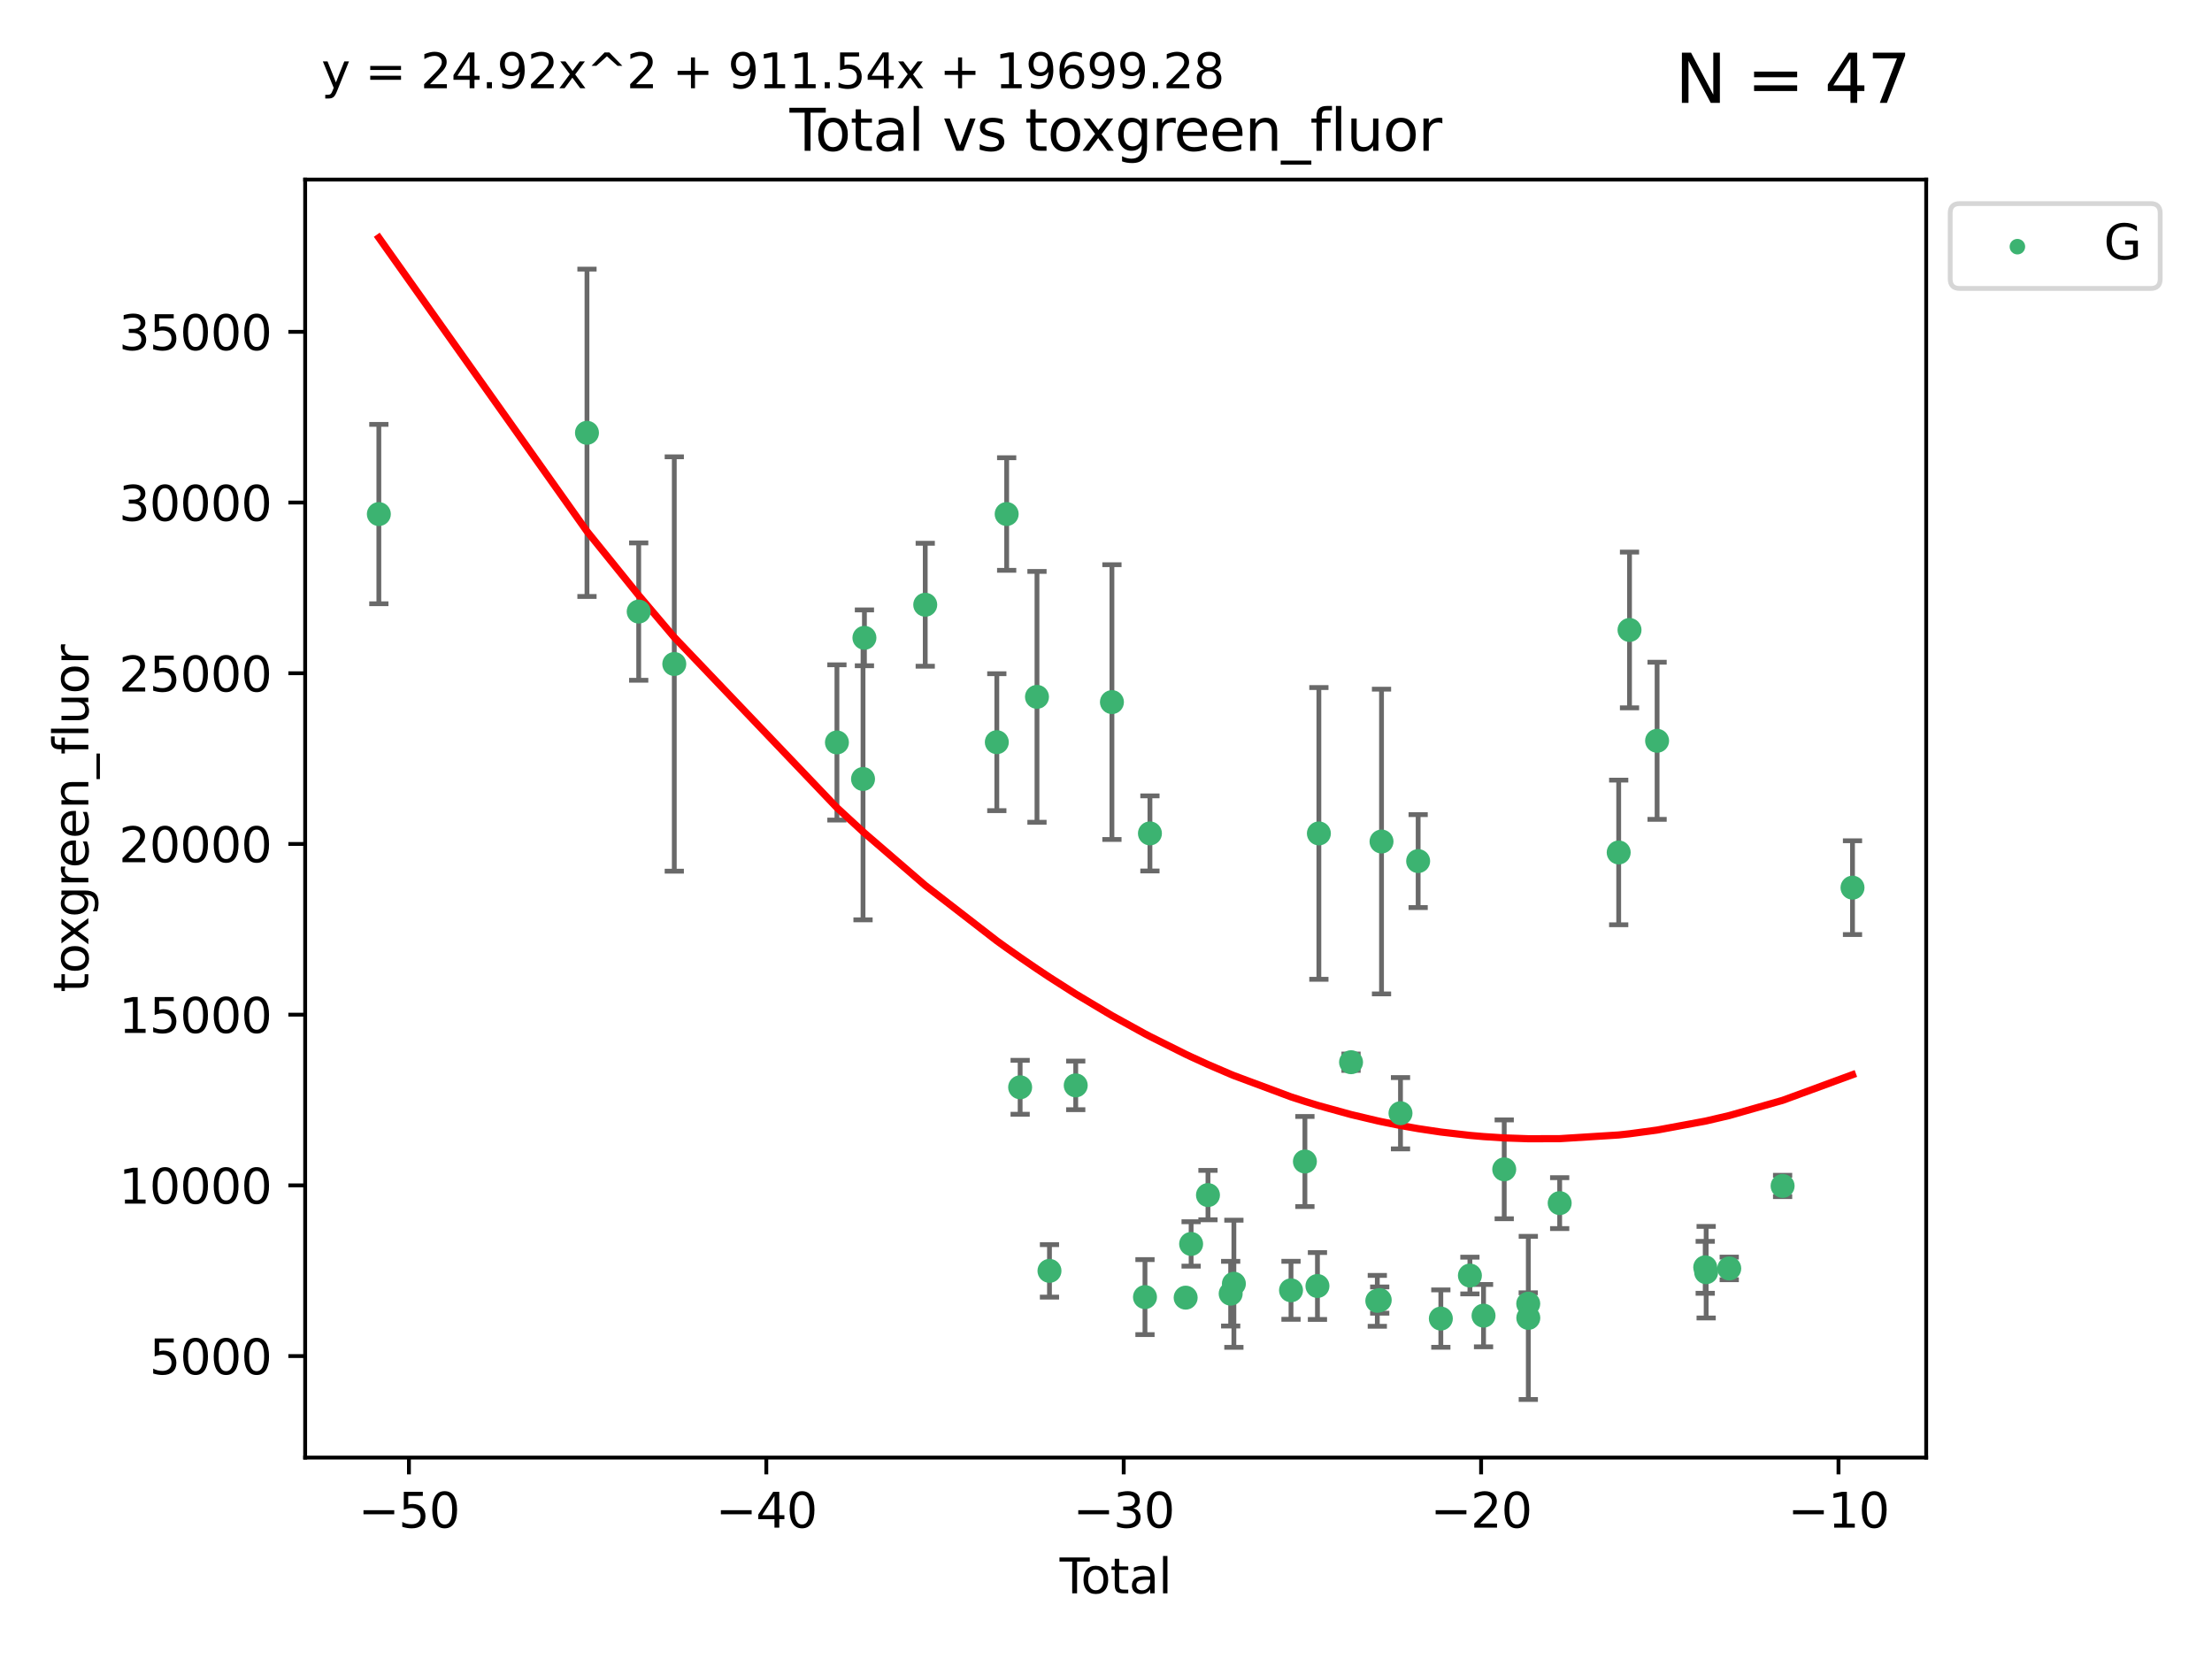 <?xml version="1.0" encoding="utf-8" standalone="no"?>
<!DOCTYPE svg PUBLIC "-//W3C//DTD SVG 1.1//EN"
  "http://www.w3.org/Graphics/SVG/1.1/DTD/svg11.dtd">
<svg xmlns:xlink="http://www.w3.org/1999/xlink" width="460.8pt" height="345.6pt" viewBox="0 0 460.8 345.6" xmlns="http://www.w3.org/2000/svg" version="1.1">
 <defs>
  <style type="text/css">*{stroke-linejoin: round; stroke-linecap: butt}</style>
 </defs>
 <g id="figure_1">
  <g id="patch_1">
   <path d="M 0 345.6 
L 460.8 345.6 
L 460.8 0 
L 0 0 
z
" style="fill: #ffffff"/>
  </g>
  <g id="axes_1">
   <g id="patch_2">
    <path d="M 63.571 303.64 
L 401.26 303.64 
L 401.26 37.411 
L 63.571 37.411 
z
" style="fill: #ffffff"/>
   </g>
   <g id="PathCollection_1">
    <defs>
     <path id="mc8e7c7b8c4" d="M 0 1.118 
C 0.297 1.118 0.581 1 0.791 0.791 
C 1 0.581 1.118 0.297 1.118 0 
C 1.118 -0.297 1 -0.581 0.791 -0.791 
C 0.581 -1 0.297 -1.118 0 -1.118 
C -0.297 -1.118 -0.581 -1 -0.791 -0.791 
C -1 -0.581 -1.118 -0.297 -1.118 0 
C -1.118 0.297 -1 0.581 -0.791 0.791 
C -0.581 1 -0.297 1.118 0 1.118 
z
" style="stroke: #3cb371"/>
    </defs>
    <g clip-path="url(#p539af5f25e)">
     <use xlink:href="#mc8e7c7b8c4" x="78.921" y="107.09" style="fill: #3cb371; stroke: #3cb371"/>
     <use xlink:href="#mc8e7c7b8c4" x="122.278" y="90.16" style="fill: #3cb371; stroke: #3cb371"/>
     <use xlink:href="#mc8e7c7b8c4" x="133.054" y="127.403" style="fill: #3cb371; stroke: #3cb371"/>
     <use xlink:href="#mc8e7c7b8c4" x="140.466" y="138.322" style="fill: #3cb371; stroke: #3cb371"/>
     <use xlink:href="#mc8e7c7b8c4" x="174.347" y="154.661" style="fill: #3cb371; stroke: #3cb371"/>
     <use xlink:href="#mc8e7c7b8c4" x="179.784" y="162.278" style="fill: #3cb371; stroke: #3cb371"/>
     <use xlink:href="#mc8e7c7b8c4" x="180.076" y="132.87" style="fill: #3cb371; stroke: #3cb371"/>
     <use xlink:href="#mc8e7c7b8c4" x="192.744" y="125.979" style="fill: #3cb371; stroke: #3cb371"/>
     <use xlink:href="#mc8e7c7b8c4" x="207.655" y="154.609" style="fill: #3cb371; stroke: #3cb371"/>
     <use xlink:href="#mc8e7c7b8c4" x="209.708" y="107.082" style="fill: #3cb371; stroke: #3cb371"/>
     <use xlink:href="#mc8e7c7b8c4" x="212.514" y="226.503" style="fill: #3cb371; stroke: #3cb371"/>
     <use xlink:href="#mc8e7c7b8c4" x="216.022" y="145.169" style="fill: #3cb371; stroke: #3cb371"/>
     <use xlink:href="#mc8e7c7b8c4" x="218.625" y="264.746" style="fill: #3cb371; stroke: #3cb371"/>
     <use xlink:href="#mc8e7c7b8c4" x="224.094" y="226.106" style="fill: #3cb371; stroke: #3cb371"/>
     <use xlink:href="#mc8e7c7b8c4" x="231.636" y="146.259" style="fill: #3cb371; stroke: #3cb371"/>
     <use xlink:href="#mc8e7c7b8c4" x="238.521" y="270.208" style="fill: #3cb371; stroke: #3cb371"/>
     <use xlink:href="#mc8e7c7b8c4" x="239.552" y="173.614" style="fill: #3cb371; stroke: #3cb371"/>
     <use xlink:href="#mc8e7c7b8c4" x="246.995" y="270.323" style="fill: #3cb371; stroke: #3cb371"/>
     <use xlink:href="#mc8e7c7b8c4" x="248.132" y="259.136" style="fill: #3cb371; stroke: #3cb371"/>
     <use xlink:href="#mc8e7c7b8c4" x="251.643" y="248.956" style="fill: #3cb371; stroke: #3cb371"/>
     <use xlink:href="#mc8e7c7b8c4" x="256.372" y="269.497" style="fill: #3cb371; stroke: #3cb371"/>
     <use xlink:href="#mc8e7c7b8c4" x="257.041" y="267.432" style="fill: #3cb371; stroke: #3cb371"/>
     <use xlink:href="#mc8e7c7b8c4" x="268.941" y="268.794" style="fill: #3cb371; stroke: #3cb371"/>
     <use xlink:href="#mc8e7c7b8c4" x="271.837" y="241.964" style="fill: #3cb371; stroke: #3cb371"/>
     <use xlink:href="#mc8e7c7b8c4" x="274.449" y="267.896" style="fill: #3cb371; stroke: #3cb371"/>
     <use xlink:href="#mc8e7c7b8c4" x="274.747" y="173.618" style="fill: #3cb371; stroke: #3cb371"/>
     <use xlink:href="#mc8e7c7b8c4" x="281.447" y="221.278" style="fill: #3cb371; stroke: #3cb371"/>
     <use xlink:href="#mc8e7c7b8c4" x="286.92" y="270.989" style="fill: #3cb371; stroke: #3cb371"/>
     <use xlink:href="#mc8e7c7b8c4" x="287.421" y="270.827" style="fill: #3cb371; stroke: #3cb371"/>
     <use xlink:href="#mc8e7c7b8c4" x="287.795" y="175.303" style="fill: #3cb371; stroke: #3cb371"/>
     <use xlink:href="#mc8e7c7b8c4" x="291.75" y="231.905" style="fill: #3cb371; stroke: #3cb371"/>
     <use xlink:href="#mc8e7c7b8c4" x="295.426" y="179.381" style="fill: #3cb371; stroke: #3cb371"/>
     <use xlink:href="#mc8e7c7b8c4" x="300.153" y="274.682" style="fill: #3cb371; stroke: #3cb371"/>
     <use xlink:href="#mc8e7c7b8c4" x="306.209" y="265.719" style="fill: #3cb371; stroke: #3cb371"/>
     <use xlink:href="#mc8e7c7b8c4" x="309.049" y="274.073" style="fill: #3cb371; stroke: #3cb371"/>
     <use xlink:href="#mc8e7c7b8c4" x="313.358" y="243.595" style="fill: #3cb371; stroke: #3cb371"/>
     <use xlink:href="#mc8e7c7b8c4" x="318.359" y="271.583" style="fill: #3cb371; stroke: #3cb371"/>
     <use xlink:href="#mc8e7c7b8c4" x="318.374" y="274.544" style="fill: #3cb371; stroke: #3cb371"/>
     <use xlink:href="#mc8e7c7b8c4" x="324.91" y="250.632" style="fill: #3cb371; stroke: #3cb371"/>
     <use xlink:href="#mc8e7c7b8c4" x="337.204" y="177.583" style="fill: #3cb371; stroke: #3cb371"/>
     <use xlink:href="#mc8e7c7b8c4" x="339.458" y="131.234" style="fill: #3cb371; stroke: #3cb371"/>
     <use xlink:href="#mc8e7c7b8c4" x="345.204" y="154.32" style="fill: #3cb371; stroke: #3cb371"/>
     <use xlink:href="#mc8e7c7b8c4" x="355.23" y="264.003" style="fill: #3cb371; stroke: #3cb371"/>
     <use xlink:href="#mc8e7c7b8c4" x="355.424" y="265.024" style="fill: #3cb371; stroke: #3cb371"/>
     <use xlink:href="#mc8e7c7b8c4" x="360.232" y="264.238" style="fill: #3cb371; stroke: #3cb371"/>
     <use xlink:href="#mc8e7c7b8c4" x="371.349" y="247.053" style="fill: #3cb371; stroke: #3cb371"/>
     <use xlink:href="#mc8e7c7b8c4" x="385.911" y="184.914" style="fill: #3cb371; stroke: #3cb371"/>
    </g>
   </g>
   <g id="matplotlib.axis_1">
    <g id="xtick_1">
     <g id="line2d_1">
      <defs>
       <path id="m608e33a090" d="M 0 0 
L 0 3.5 
" style="stroke: #000000; stroke-width: 0.8"/>
      </defs>
      <g>
       <use xlink:href="#m608e33a090" x="85.187" y="303.64" style="stroke: #000000; stroke-width: 0.8"/>
      </g>
     </g>
     <g id="text_1">
      <!-- −50 -->
      <g transform="translate(74.634 318.238)scale(0.1 -0.1)">
       <defs>
        <path id="DejaVuSans-2212" d="M 678 2272 
L 4684 2272 
L 4684 1741 
L 678 1741 
L 678 2272 
z
" transform="scale(0.016)"/>
        <path id="DejaVuSans-35" d="M 691 4666 
L 3169 4666 
L 3169 4134 
L 1269 4134 
L 1269 2991 
Q 1406 3038 1543 3061 
Q 1681 3084 1819 3084 
Q 2600 3084 3056 2656 
Q 3513 2228 3513 1497 
Q 3513 744 3044 326 
Q 2575 -91 1722 -91 
Q 1428 -91 1123 -41 
Q 819 9 494 109 
L 494 744 
Q 775 591 1075 516 
Q 1375 441 1709 441 
Q 2250 441 2565 725 
Q 2881 1009 2881 1497 
Q 2881 1984 2565 2268 
Q 2250 2553 1709 2553 
Q 1456 2553 1204 2497 
Q 953 2441 691 2322 
L 691 4666 
z
" transform="scale(0.016)"/>
        <path id="DejaVuSans-30" d="M 2034 4250 
Q 1547 4250 1301 3770 
Q 1056 3291 1056 2328 
Q 1056 1369 1301 889 
Q 1547 409 2034 409 
Q 2525 409 2770 889 
Q 3016 1369 3016 2328 
Q 3016 3291 2770 3770 
Q 2525 4250 2034 4250 
z
M 2034 4750 
Q 2819 4750 3233 4129 
Q 3647 3509 3647 2328 
Q 3647 1150 3233 529 
Q 2819 -91 2034 -91 
Q 1250 -91 836 529 
Q 422 1150 422 2328 
Q 422 3509 836 4129 
Q 1250 4750 2034 4750 
z
" transform="scale(0.016)"/>
       </defs>
       <use xlink:href="#DejaVuSans-2212"/>
       <use xlink:href="#DejaVuSans-35" x="83.789"/>
       <use xlink:href="#DejaVuSans-30" x="147.412"/>
      </g>
     </g>
    </g>
    <g id="xtick_2">
     <g id="line2d_2">
      <g>
       <use xlink:href="#m608e33a090" x="159.638" y="303.64" style="stroke: #000000; stroke-width: 0.8"/>
      </g>
     </g>
     <g id="text_2">
      <!-- −40 -->
      <g transform="translate(149.086 318.238)scale(0.1 -0.1)">
       <defs>
        <path id="DejaVuSans-34" d="M 2419 4116 
L 825 1625 
L 2419 1625 
L 2419 4116 
z
M 2253 4666 
L 3047 4666 
L 3047 1625 
L 3713 1625 
L 3713 1100 
L 3047 1100 
L 3047 0 
L 2419 0 
L 2419 1100 
L 313 1100 
L 313 1709 
L 2253 4666 
z
" transform="scale(0.016)"/>
       </defs>
       <use xlink:href="#DejaVuSans-2212"/>
       <use xlink:href="#DejaVuSans-34" x="83.789"/>
       <use xlink:href="#DejaVuSans-30" x="147.412"/>
      </g>
     </g>
    </g>
    <g id="xtick_3">
     <g id="line2d_3">
      <g>
       <use xlink:href="#m608e33a090" x="234.089" y="303.64" style="stroke: #000000; stroke-width: 0.8"/>
      </g>
     </g>
     <g id="text_3">
      <!-- −30 -->
      <g transform="translate(223.537 318.238)scale(0.1 -0.1)">
       <defs>
        <path id="DejaVuSans-33" d="M 2597 2516 
Q 3050 2419 3304 2112 
Q 3559 1806 3559 1356 
Q 3559 666 3084 287 
Q 2609 -91 1734 -91 
Q 1441 -91 1130 -33 
Q 819 25 488 141 
L 488 750 
Q 750 597 1062 519 
Q 1375 441 1716 441 
Q 2309 441 2620 675 
Q 2931 909 2931 1356 
Q 2931 1769 2642 2001 
Q 2353 2234 1838 2234 
L 1294 2234 
L 1294 2753 
L 1863 2753 
Q 2328 2753 2575 2939 
Q 2822 3125 2822 3475 
Q 2822 3834 2567 4026 
Q 2313 4219 1838 4219 
Q 1578 4219 1281 4162 
Q 984 4106 628 3988 
L 628 4550 
Q 988 4650 1302 4700 
Q 1616 4750 1894 4750 
Q 2613 4750 3031 4423 
Q 3450 4097 3450 3541 
Q 3450 3153 3228 2886 
Q 3006 2619 2597 2516 
z
" transform="scale(0.016)"/>
       </defs>
       <use xlink:href="#DejaVuSans-2212"/>
       <use xlink:href="#DejaVuSans-33" x="83.789"/>
       <use xlink:href="#DejaVuSans-30" x="147.412"/>
      </g>
     </g>
    </g>
    <g id="xtick_4">
     <g id="line2d_4">
      <g>
       <use xlink:href="#m608e33a090" x="308.541" y="303.64" style="stroke: #000000; stroke-width: 0.8"/>
      </g>
     </g>
     <g id="text_4">
      <!-- −20 -->
      <g transform="translate(297.988 318.238)scale(0.1 -0.1)">
       <defs>
        <path id="DejaVuSans-32" d="M 1228 531 
L 3431 531 
L 3431 0 
L 469 0 
L 469 531 
Q 828 903 1448 1529 
Q 2069 2156 2228 2338 
Q 2531 2678 2651 2914 
Q 2772 3150 2772 3378 
Q 2772 3750 2511 3984 
Q 2250 4219 1831 4219 
Q 1534 4219 1204 4116 
Q 875 4013 500 3803 
L 500 4441 
Q 881 4594 1212 4672 
Q 1544 4750 1819 4750 
Q 2544 4750 2975 4387 
Q 3406 4025 3406 3419 
Q 3406 3131 3298 2873 
Q 3191 2616 2906 2266 
Q 2828 2175 2409 1742 
Q 1991 1309 1228 531 
z
" transform="scale(0.016)"/>
       </defs>
       <use xlink:href="#DejaVuSans-2212"/>
       <use xlink:href="#DejaVuSans-32" x="83.789"/>
       <use xlink:href="#DejaVuSans-30" x="147.412"/>
      </g>
     </g>
    </g>
    <g id="xtick_5">
     <g id="line2d_5">
      <g>
       <use xlink:href="#m608e33a090" x="382.992" y="303.64" style="stroke: #000000; stroke-width: 0.8"/>
      </g>
     </g>
     <g id="text_5">
      <!-- −10 -->
      <g transform="translate(372.44 318.238)scale(0.1 -0.1)">
       <defs>
        <path id="DejaVuSans-31" d="M 794 531 
L 1825 531 
L 1825 4091 
L 703 3866 
L 703 4441 
L 1819 4666 
L 2450 4666 
L 2450 531 
L 3481 531 
L 3481 0 
L 794 0 
L 794 531 
z
" transform="scale(0.016)"/>
       </defs>
       <use xlink:href="#DejaVuSans-2212"/>
       <use xlink:href="#DejaVuSans-31" x="83.789"/>
       <use xlink:href="#DejaVuSans-30" x="147.412"/>
      </g>
     </g>
    </g>
    <g id="text_6">
     <!-- Total -->
     <g transform="translate(220.739 331.917)scale(0.1 -0.1)">
      <defs>
       <path id="DejaVuSans-54" d="M -19 4666 
L 3928 4666 
L 3928 4134 
L 2272 4134 
L 2272 0 
L 1638 0 
L 1638 4134 
L -19 4134 
L -19 4666 
z
" transform="scale(0.016)"/>
       <path id="DejaVuSans-6f" d="M 1959 3097 
Q 1497 3097 1228 2736 
Q 959 2375 959 1747 
Q 959 1119 1226 758 
Q 1494 397 1959 397 
Q 2419 397 2687 759 
Q 2956 1122 2956 1747 
Q 2956 2369 2687 2733 
Q 2419 3097 1959 3097 
z
M 1959 3584 
Q 2709 3584 3137 3096 
Q 3566 2609 3566 1747 
Q 3566 888 3137 398 
Q 2709 -91 1959 -91 
Q 1206 -91 779 398 
Q 353 888 353 1747 
Q 353 2609 779 3096 
Q 1206 3584 1959 3584 
z
" transform="scale(0.016)"/>
       <path id="DejaVuSans-74" d="M 1172 4494 
L 1172 3500 
L 2356 3500 
L 2356 3053 
L 1172 3053 
L 1172 1153 
Q 1172 725 1289 603 
Q 1406 481 1766 481 
L 2356 481 
L 2356 0 
L 1766 0 
Q 1100 0 847 248 
Q 594 497 594 1153 
L 594 3053 
L 172 3053 
L 172 3500 
L 594 3500 
L 594 4494 
L 1172 4494 
z
" transform="scale(0.016)"/>
       <path id="DejaVuSans-61" d="M 2194 1759 
Q 1497 1759 1228 1600 
Q 959 1441 959 1056 
Q 959 750 1161 570 
Q 1363 391 1709 391 
Q 2188 391 2477 730 
Q 2766 1069 2766 1631 
L 2766 1759 
L 2194 1759 
z
M 3341 1997 
L 3341 0 
L 2766 0 
L 2766 531 
Q 2569 213 2275 61 
Q 1981 -91 1556 -91 
Q 1019 -91 701 211 
Q 384 513 384 1019 
Q 384 1609 779 1909 
Q 1175 2209 1959 2209 
L 2766 2209 
L 2766 2266 
Q 2766 2663 2505 2880 
Q 2244 3097 1772 3097 
Q 1472 3097 1187 3025 
Q 903 2953 641 2809 
L 641 3341 
Q 956 3463 1253 3523 
Q 1550 3584 1831 3584 
Q 2591 3584 2966 3190 
Q 3341 2797 3341 1997 
z
" transform="scale(0.016)"/>
       <path id="DejaVuSans-6c" d="M 603 4863 
L 1178 4863 
L 1178 0 
L 603 0 
L 603 4863 
z
" transform="scale(0.016)"/>
      </defs>
      <use xlink:href="#DejaVuSans-54"/>
      <use xlink:href="#DejaVuSans-6f" x="44.084"/>
      <use xlink:href="#DejaVuSans-74" x="105.266"/>
      <use xlink:href="#DejaVuSans-61" x="144.475"/>
      <use xlink:href="#DejaVuSans-6c" x="205.754"/>
     </g>
    </g>
   </g>
   <g id="matplotlib.axis_2">
    <g id="ytick_1">
     <g id="line2d_6">
      <defs>
       <path id="mf34d734e40" d="M 0 0 
L -3.5 0 
" style="stroke: #000000; stroke-width: 0.8"/>
      </defs>
      <g>
       <use xlink:href="#mf34d734e40" x="63.571" y="282.496" style="stroke: #000000; stroke-width: 0.8"/>
      </g>
     </g>
     <g id="text_7">
      <!-- 5000 -->
      <g transform="translate(31.121 286.295)scale(0.1 -0.1)">
       <use xlink:href="#DejaVuSans-35"/>
       <use xlink:href="#DejaVuSans-30" x="63.623"/>
       <use xlink:href="#DejaVuSans-30" x="127.246"/>
       <use xlink:href="#DejaVuSans-30" x="190.869"/>
      </g>
     </g>
    </g>
    <g id="ytick_2">
     <g id="line2d_7">
      <g>
       <use xlink:href="#mf34d734e40" x="63.571" y="246.934" style="stroke: #000000; stroke-width: 0.8"/>
      </g>
     </g>
     <g id="text_8">
      <!-- 10000 -->
      <g transform="translate(24.759 250.734)scale(0.1 -0.1)">
       <use xlink:href="#DejaVuSans-31"/>
       <use xlink:href="#DejaVuSans-30" x="63.623"/>
       <use xlink:href="#DejaVuSans-30" x="127.246"/>
       <use xlink:href="#DejaVuSans-30" x="190.869"/>
       <use xlink:href="#DejaVuSans-30" x="254.492"/>
      </g>
     </g>
    </g>
    <g id="ytick_3">
     <g id="line2d_8">
      <g>
       <use xlink:href="#mf34d734e40" x="63.571" y="211.373" style="stroke: #000000; stroke-width: 0.8"/>
      </g>
     </g>
     <g id="text_9">
      <!-- 15000 -->
      <g transform="translate(24.759 215.172)scale(0.1 -0.1)">
       <use xlink:href="#DejaVuSans-31"/>
       <use xlink:href="#DejaVuSans-35" x="63.623"/>
       <use xlink:href="#DejaVuSans-30" x="127.246"/>
       <use xlink:href="#DejaVuSans-30" x="190.869"/>
       <use xlink:href="#DejaVuSans-30" x="254.492"/>
      </g>
     </g>
    </g>
    <g id="ytick_4">
     <g id="line2d_9">
      <g>
       <use xlink:href="#mf34d734e40" x="63.571" y="175.812" style="stroke: #000000; stroke-width: 0.8"/>
      </g>
     </g>
     <g id="text_10">
      <!-- 20000 -->
      <g transform="translate(24.759 179.611)scale(0.1 -0.1)">
       <use xlink:href="#DejaVuSans-32"/>
       <use xlink:href="#DejaVuSans-30" x="63.623"/>
       <use xlink:href="#DejaVuSans-30" x="127.246"/>
       <use xlink:href="#DejaVuSans-30" x="190.869"/>
       <use xlink:href="#DejaVuSans-30" x="254.492"/>
      </g>
     </g>
    </g>
    <g id="ytick_5">
     <g id="line2d_10">
      <g>
       <use xlink:href="#mf34d734e40" x="63.571" y="140.251" style="stroke: #000000; stroke-width: 0.8"/>
      </g>
     </g>
     <g id="text_11">
      <!-- 25000 -->
      <g transform="translate(24.759 144.05)scale(0.1 -0.1)">
       <use xlink:href="#DejaVuSans-32"/>
       <use xlink:href="#DejaVuSans-35" x="63.623"/>
       <use xlink:href="#DejaVuSans-30" x="127.246"/>
       <use xlink:href="#DejaVuSans-30" x="190.869"/>
       <use xlink:href="#DejaVuSans-30" x="254.492"/>
      </g>
     </g>
    </g>
    <g id="ytick_6">
     <g id="line2d_11">
      <g>
       <use xlink:href="#mf34d734e40" x="63.571" y="104.69" style="stroke: #000000; stroke-width: 0.8"/>
      </g>
     </g>
     <g id="text_12">
      <!-- 30000 -->
      <g transform="translate(24.759 108.489)scale(0.1 -0.1)">
       <use xlink:href="#DejaVuSans-33"/>
       <use xlink:href="#DejaVuSans-30" x="63.623"/>
       <use xlink:href="#DejaVuSans-30" x="127.246"/>
       <use xlink:href="#DejaVuSans-30" x="190.869"/>
       <use xlink:href="#DejaVuSans-30" x="254.492"/>
      </g>
     </g>
    </g>
    <g id="ytick_7">
     <g id="line2d_12">
      <g>
       <use xlink:href="#mf34d734e40" x="63.571" y="69.128" style="stroke: #000000; stroke-width: 0.8"/>
      </g>
     </g>
     <g id="text_13">
      <!-- 35000 -->
      <g transform="translate(24.759 72.928)scale(0.1 -0.1)">
       <use xlink:href="#DejaVuSans-33"/>
       <use xlink:href="#DejaVuSans-35" x="63.623"/>
       <use xlink:href="#DejaVuSans-30" x="127.246"/>
       <use xlink:href="#DejaVuSans-30" x="190.869"/>
       <use xlink:href="#DejaVuSans-30" x="254.492"/>
      </g>
     </g>
    </g>
    <g id="text_14">
     <!-- toxgreen_fluor -->
     <g transform="translate(18.401 206.72)rotate(-90)scale(0.1 -0.1)">
      <defs>
       <path id="DejaVuSans-78" d="M 3513 3500 
L 2247 1797 
L 3578 0 
L 2900 0 
L 1881 1375 
L 863 0 
L 184 0 
L 1544 1831 
L 300 3500 
L 978 3500 
L 1906 2253 
L 2834 3500 
L 3513 3500 
z
" transform="scale(0.016)"/>
       <path id="DejaVuSans-67" d="M 2906 1791 
Q 2906 2416 2648 2759 
Q 2391 3103 1925 3103 
Q 1463 3103 1205 2759 
Q 947 2416 947 1791 
Q 947 1169 1205 825 
Q 1463 481 1925 481 
Q 2391 481 2648 825 
Q 2906 1169 2906 1791 
z
M 3481 434 
Q 3481 -459 3084 -895 
Q 2688 -1331 1869 -1331 
Q 1566 -1331 1297 -1286 
Q 1028 -1241 775 -1147 
L 775 -588 
Q 1028 -725 1275 -790 
Q 1522 -856 1778 -856 
Q 2344 -856 2625 -561 
Q 2906 -266 2906 331 
L 2906 616 
Q 2728 306 2450 153 
Q 2172 0 1784 0 
Q 1141 0 747 490 
Q 353 981 353 1791 
Q 353 2603 747 3093 
Q 1141 3584 1784 3584 
Q 2172 3584 2450 3431 
Q 2728 3278 2906 2969 
L 2906 3500 
L 3481 3500 
L 3481 434 
z
" transform="scale(0.016)"/>
       <path id="DejaVuSans-72" d="M 2631 2963 
Q 2534 3019 2420 3045 
Q 2306 3072 2169 3072 
Q 1681 3072 1420 2755 
Q 1159 2438 1159 1844 
L 1159 0 
L 581 0 
L 581 3500 
L 1159 3500 
L 1159 2956 
Q 1341 3275 1631 3429 
Q 1922 3584 2338 3584 
Q 2397 3584 2469 3576 
Q 2541 3569 2628 3553 
L 2631 2963 
z
" transform="scale(0.016)"/>
       <path id="DejaVuSans-65" d="M 3597 1894 
L 3597 1613 
L 953 1613 
Q 991 1019 1311 708 
Q 1631 397 2203 397 
Q 2534 397 2845 478 
Q 3156 559 3463 722 
L 3463 178 
Q 3153 47 2828 -22 
Q 2503 -91 2169 -91 
Q 1331 -91 842 396 
Q 353 884 353 1716 
Q 353 2575 817 3079 
Q 1281 3584 2069 3584 
Q 2775 3584 3186 3129 
Q 3597 2675 3597 1894 
z
M 3022 2063 
Q 3016 2534 2758 2815 
Q 2500 3097 2075 3097 
Q 1594 3097 1305 2825 
Q 1016 2553 972 2059 
L 3022 2063 
z
" transform="scale(0.016)"/>
       <path id="DejaVuSans-6e" d="M 3513 2113 
L 3513 0 
L 2938 0 
L 2938 2094 
Q 2938 2591 2744 2837 
Q 2550 3084 2163 3084 
Q 1697 3084 1428 2787 
Q 1159 2491 1159 1978 
L 1159 0 
L 581 0 
L 581 3500 
L 1159 3500 
L 1159 2956 
Q 1366 3272 1645 3428 
Q 1925 3584 2291 3584 
Q 2894 3584 3203 3211 
Q 3513 2838 3513 2113 
z
" transform="scale(0.016)"/>
       <path id="DejaVuSans-5f" d="M 3263 -1063 
L 3263 -1509 
L -63 -1509 
L -63 -1063 
L 3263 -1063 
z
" transform="scale(0.016)"/>
       <path id="DejaVuSans-66" d="M 2375 4863 
L 2375 4384 
L 1825 4384 
Q 1516 4384 1395 4259 
Q 1275 4134 1275 3809 
L 1275 3500 
L 2222 3500 
L 2222 3053 
L 1275 3053 
L 1275 0 
L 697 0 
L 697 3053 
L 147 3053 
L 147 3500 
L 697 3500 
L 697 3744 
Q 697 4328 969 4595 
Q 1241 4863 1831 4863 
L 2375 4863 
z
" transform="scale(0.016)"/>
       <path id="DejaVuSans-75" d="M 544 1381 
L 544 3500 
L 1119 3500 
L 1119 1403 
Q 1119 906 1312 657 
Q 1506 409 1894 409 
Q 2359 409 2629 706 
Q 2900 1003 2900 1516 
L 2900 3500 
L 3475 3500 
L 3475 0 
L 2900 0 
L 2900 538 
Q 2691 219 2414 64 
Q 2138 -91 1772 -91 
Q 1169 -91 856 284 
Q 544 659 544 1381 
z
M 1991 3584 
L 1991 3584 
z
" transform="scale(0.016)"/>
      </defs>
      <use xlink:href="#DejaVuSans-74"/>
      <use xlink:href="#DejaVuSans-6f" x="39.209"/>
      <use xlink:href="#DejaVuSans-78" x="97.266"/>
      <use xlink:href="#DejaVuSans-67" x="156.445"/>
      <use xlink:href="#DejaVuSans-72" x="219.922"/>
      <use xlink:href="#DejaVuSans-65" x="258.785"/>
      <use xlink:href="#DejaVuSans-65" x="320.309"/>
      <use xlink:href="#DejaVuSans-6e" x="381.832"/>
      <use xlink:href="#DejaVuSans-5f" x="445.211"/>
      <use xlink:href="#DejaVuSans-66" x="495.211"/>
      <use xlink:href="#DejaVuSans-6c" x="530.416"/>
      <use xlink:href="#DejaVuSans-75" x="558.199"/>
      <use xlink:href="#DejaVuSans-6f" x="621.578"/>
      <use xlink:href="#DejaVuSans-72" x="682.76"/>
     </g>
    </g>
   </g>
   <g id="LineCollection_1">
    <path d="M 78.921 125.775 
L 78.921 88.405 
" clip-path="url(#p539af5f25e)" style="fill: none; stroke: #696969"/>
    <path d="M 122.278 124.257 
L 122.278 56.063 
" clip-path="url(#p539af5f25e)" style="fill: none; stroke: #696969"/>
    <path d="M 133.054 141.708 
L 133.054 113.097 
" clip-path="url(#p539af5f25e)" style="fill: none; stroke: #696969"/>
    <path d="M 140.466 181.481 
L 140.466 95.162 
" clip-path="url(#p539af5f25e)" style="fill: none; stroke: #696969"/>
    <path d="M 174.347 170.83 
L 174.347 138.493 
" clip-path="url(#p539af5f25e)" style="fill: none; stroke: #696969"/>
    <path d="M 179.784 191.618 
L 179.784 132.937 
" clip-path="url(#p539af5f25e)" style="fill: none; stroke: #696969"/>
    <path d="M 180.076 138.685 
L 180.076 127.056 
" clip-path="url(#p539af5f25e)" style="fill: none; stroke: #696969"/>
    <path d="M 192.744 138.788 
L 192.744 113.171 
" clip-path="url(#p539af5f25e)" style="fill: none; stroke: #696969"/>
    <path d="M 207.655 168.875 
L 207.655 140.344 
" clip-path="url(#p539af5f25e)" style="fill: none; stroke: #696969"/>
    <path d="M 209.708 118.81 
L 209.708 95.355 
" clip-path="url(#p539af5f25e)" style="fill: none; stroke: #696969"/>
    <path d="M 212.514 232.12 
L 212.514 220.886 
" clip-path="url(#p539af5f25e)" style="fill: none; stroke: #696969"/>
    <path d="M 216.022 171.297 
L 216.022 119.042 
" clip-path="url(#p539af5f25e)" style="fill: none; stroke: #696969"/>
    <path d="M 218.625 270.212 
L 218.625 259.281 
" clip-path="url(#p539af5f25e)" style="fill: none; stroke: #696969"/>
    <path d="M 224.094 231.172 
L 224.094 221.04 
" clip-path="url(#p539af5f25e)" style="fill: none; stroke: #696969"/>
    <path d="M 231.636 174.878 
L 231.636 117.641 
" clip-path="url(#p539af5f25e)" style="fill: none; stroke: #696969"/>
    <path d="M 238.521 278.019 
L 238.521 262.397 
" clip-path="url(#p539af5f25e)" style="fill: none; stroke: #696969"/>
    <path d="M 239.552 181.436 
L 239.552 165.792 
" clip-path="url(#p539af5f25e)" style="fill: none; stroke: #696969"/>
    <path d="M 246.995 271.208 
L 246.995 269.438 
" clip-path="url(#p539af5f25e)" style="fill: none; stroke: #696969"/>
    <path d="M 248.132 263.763 
L 248.132 254.509 
" clip-path="url(#p539af5f25e)" style="fill: none; stroke: #696969"/>
    <path d="M 251.643 254.103 
L 251.643 243.809 
" clip-path="url(#p539af5f25e)" style="fill: none; stroke: #696969"/>
    <path d="M 256.372 276.233 
L 256.372 262.76 
" clip-path="url(#p539af5f25e)" style="fill: none; stroke: #696969"/>
    <path d="M 257.041 280.674 
L 257.041 254.191 
" clip-path="url(#p539af5f25e)" style="fill: none; stroke: #696969"/>
    <path d="M 268.941 274.832 
L 268.941 262.755 
" clip-path="url(#p539af5f25e)" style="fill: none; stroke: #696969"/>
    <path d="M 271.837 251.348 
L 271.837 232.581 
" clip-path="url(#p539af5f25e)" style="fill: none; stroke: #696969"/>
    <path d="M 274.449 274.863 
L 274.449 260.928 
" clip-path="url(#p539af5f25e)" style="fill: none; stroke: #696969"/>
    <path d="M 274.747 204.007 
L 274.747 143.228 
" clip-path="url(#p539af5f25e)" style="fill: none; stroke: #696969"/>
    <path d="M 281.447 222.984 
L 281.447 219.571 
" clip-path="url(#p539af5f25e)" style="fill: none; stroke: #696969"/>
    <path d="M 286.92 276.286 
L 286.92 265.692 
" clip-path="url(#p539af5f25e)" style="fill: none; stroke: #696969"/>
    <path d="M 287.421 273.56 
L 287.421 268.094 
" clip-path="url(#p539af5f25e)" style="fill: none; stroke: #696969"/>
    <path d="M 287.795 207.043 
L 287.795 143.563 
" clip-path="url(#p539af5f25e)" style="fill: none; stroke: #696969"/>
    <path d="M 291.75 239.332 
L 291.75 224.477 
" clip-path="url(#p539af5f25e)" style="fill: none; stroke: #696969"/>
    <path d="M 295.426 189.064 
L 295.426 169.698 
" clip-path="url(#p539af5f25e)" style="fill: none; stroke: #696969"/>
    <path d="M 300.153 280.661 
L 300.153 268.704 
" clip-path="url(#p539af5f25e)" style="fill: none; stroke: #696969"/>
    <path d="M 306.209 269.546 
L 306.209 261.893 
" clip-path="url(#p539af5f25e)" style="fill: none; stroke: #696969"/>
    <path d="M 309.049 280.565 
L 309.049 267.58 
" clip-path="url(#p539af5f25e)" style="fill: none; stroke: #696969"/>
    <path d="M 313.358 253.891 
L 313.358 233.299 
" clip-path="url(#p539af5f25e)" style="fill: none; stroke: #696969"/>
    <path d="M 318.359 273.851 
L 318.359 269.314 
" clip-path="url(#p539af5f25e)" style="fill: none; stroke: #696969"/>
    <path d="M 318.374 291.539 
L 318.374 257.549 
" clip-path="url(#p539af5f25e)" style="fill: none; stroke: #696969"/>
    <path d="M 324.91 255.935 
L 324.91 245.329 
" clip-path="url(#p539af5f25e)" style="fill: none; stroke: #696969"/>
    <path d="M 337.204 192.648 
L 337.204 162.518 
" clip-path="url(#p539af5f25e)" style="fill: none; stroke: #696969"/>
    <path d="M 339.458 147.455 
L 339.458 115.013 
" clip-path="url(#p539af5f25e)" style="fill: none; stroke: #696969"/>
    <path d="M 345.204 170.69 
L 345.204 137.951 
" clip-path="url(#p539af5f25e)" style="fill: none; stroke: #696969"/>
    <path d="M 355.23 269.414 
L 355.23 258.592 
" clip-path="url(#p539af5f25e)" style="fill: none; stroke: #696969"/>
    <path d="M 355.424 274.558 
L 355.424 255.489 
" clip-path="url(#p539af5f25e)" style="fill: none; stroke: #696969"/>
    <path d="M 360.232 266.594 
L 360.232 261.882 
" clip-path="url(#p539af5f25e)" style="fill: none; stroke: #696969"/>
    <path d="M 371.349 249.274 
L 371.349 244.833 
" clip-path="url(#p539af5f25e)" style="fill: none; stroke: #696969"/>
    <path d="M 385.911 194.684 
L 385.911 175.144 
" clip-path="url(#p539af5f25e)" style="fill: none; stroke: #696969"/>
   </g>
   <g id="line2d_13">
    <defs>
     <path id="mcce03046a5" d="M 2 0 
L -2 -0 
" style="stroke: #696969"/>
    </defs>
    <g clip-path="url(#p539af5f25e)">
     <use xlink:href="#mcce03046a5" x="78.921" y="125.775" style="fill: #696969; stroke: #696969"/>
     <use xlink:href="#mcce03046a5" x="122.278" y="124.257" style="fill: #696969; stroke: #696969"/>
     <use xlink:href="#mcce03046a5" x="133.054" y="141.708" style="fill: #696969; stroke: #696969"/>
     <use xlink:href="#mcce03046a5" x="140.466" y="181.481" style="fill: #696969; stroke: #696969"/>
     <use xlink:href="#mcce03046a5" x="174.347" y="170.83" style="fill: #696969; stroke: #696969"/>
     <use xlink:href="#mcce03046a5" x="179.784" y="191.618" style="fill: #696969; stroke: #696969"/>
     <use xlink:href="#mcce03046a5" x="180.076" y="138.685" style="fill: #696969; stroke: #696969"/>
     <use xlink:href="#mcce03046a5" x="192.744" y="138.788" style="fill: #696969; stroke: #696969"/>
     <use xlink:href="#mcce03046a5" x="207.655" y="168.875" style="fill: #696969; stroke: #696969"/>
     <use xlink:href="#mcce03046a5" x="209.708" y="118.81" style="fill: #696969; stroke: #696969"/>
     <use xlink:href="#mcce03046a5" x="212.514" y="232.12" style="fill: #696969; stroke: #696969"/>
     <use xlink:href="#mcce03046a5" x="216.022" y="171.297" style="fill: #696969; stroke: #696969"/>
     <use xlink:href="#mcce03046a5" x="218.625" y="270.212" style="fill: #696969; stroke: #696969"/>
     <use xlink:href="#mcce03046a5" x="224.094" y="231.172" style="fill: #696969; stroke: #696969"/>
     <use xlink:href="#mcce03046a5" x="231.636" y="174.878" style="fill: #696969; stroke: #696969"/>
     <use xlink:href="#mcce03046a5" x="238.521" y="278.019" style="fill: #696969; stroke: #696969"/>
     <use xlink:href="#mcce03046a5" x="239.552" y="181.436" style="fill: #696969; stroke: #696969"/>
     <use xlink:href="#mcce03046a5" x="246.995" y="271.208" style="fill: #696969; stroke: #696969"/>
     <use xlink:href="#mcce03046a5" x="248.132" y="263.763" style="fill: #696969; stroke: #696969"/>
     <use xlink:href="#mcce03046a5" x="251.643" y="254.103" style="fill: #696969; stroke: #696969"/>
     <use xlink:href="#mcce03046a5" x="256.372" y="276.233" style="fill: #696969; stroke: #696969"/>
     <use xlink:href="#mcce03046a5" x="257.041" y="280.674" style="fill: #696969; stroke: #696969"/>
     <use xlink:href="#mcce03046a5" x="268.941" y="274.832" style="fill: #696969; stroke: #696969"/>
     <use xlink:href="#mcce03046a5" x="271.837" y="251.348" style="fill: #696969; stroke: #696969"/>
     <use xlink:href="#mcce03046a5" x="274.449" y="274.863" style="fill: #696969; stroke: #696969"/>
     <use xlink:href="#mcce03046a5" x="274.747" y="204.007" style="fill: #696969; stroke: #696969"/>
     <use xlink:href="#mcce03046a5" x="281.447" y="222.984" style="fill: #696969; stroke: #696969"/>
     <use xlink:href="#mcce03046a5" x="286.92" y="276.286" style="fill: #696969; stroke: #696969"/>
     <use xlink:href="#mcce03046a5" x="287.421" y="273.56" style="fill: #696969; stroke: #696969"/>
     <use xlink:href="#mcce03046a5" x="287.795" y="207.043" style="fill: #696969; stroke: #696969"/>
     <use xlink:href="#mcce03046a5" x="291.75" y="239.332" style="fill: #696969; stroke: #696969"/>
     <use xlink:href="#mcce03046a5" x="295.426" y="189.064" style="fill: #696969; stroke: #696969"/>
     <use xlink:href="#mcce03046a5" x="300.153" y="280.661" style="fill: #696969; stroke: #696969"/>
     <use xlink:href="#mcce03046a5" x="306.209" y="269.546" style="fill: #696969; stroke: #696969"/>
     <use xlink:href="#mcce03046a5" x="309.049" y="280.565" style="fill: #696969; stroke: #696969"/>
     <use xlink:href="#mcce03046a5" x="313.358" y="253.891" style="fill: #696969; stroke: #696969"/>
     <use xlink:href="#mcce03046a5" x="318.359" y="273.851" style="fill: #696969; stroke: #696969"/>
     <use xlink:href="#mcce03046a5" x="318.374" y="291.539" style="fill: #696969; stroke: #696969"/>
     <use xlink:href="#mcce03046a5" x="324.91" y="255.935" style="fill: #696969; stroke: #696969"/>
     <use xlink:href="#mcce03046a5" x="337.204" y="192.648" style="fill: #696969; stroke: #696969"/>
     <use xlink:href="#mcce03046a5" x="339.458" y="147.455" style="fill: #696969; stroke: #696969"/>
     <use xlink:href="#mcce03046a5" x="345.204" y="170.69" style="fill: #696969; stroke: #696969"/>
     <use xlink:href="#mcce03046a5" x="355.23" y="269.414" style="fill: #696969; stroke: #696969"/>
     <use xlink:href="#mcce03046a5" x="355.424" y="274.558" style="fill: #696969; stroke: #696969"/>
     <use xlink:href="#mcce03046a5" x="360.232" y="266.594" style="fill: #696969; stroke: #696969"/>
     <use xlink:href="#mcce03046a5" x="371.349" y="249.274" style="fill: #696969; stroke: #696969"/>
     <use xlink:href="#mcce03046a5" x="385.911" y="194.684" style="fill: #696969; stroke: #696969"/>
    </g>
   </g>
   <g id="line2d_14">
    <g clip-path="url(#p539af5f25e)">
     <use xlink:href="#mcce03046a5" x="78.921" y="88.405" style="fill: #696969; stroke: #696969"/>
     <use xlink:href="#mcce03046a5" x="122.278" y="56.063" style="fill: #696969; stroke: #696969"/>
     <use xlink:href="#mcce03046a5" x="133.054" y="113.097" style="fill: #696969; stroke: #696969"/>
     <use xlink:href="#mcce03046a5" x="140.466" y="95.162" style="fill: #696969; stroke: #696969"/>
     <use xlink:href="#mcce03046a5" x="174.347" y="138.493" style="fill: #696969; stroke: #696969"/>
     <use xlink:href="#mcce03046a5" x="179.784" y="132.937" style="fill: #696969; stroke: #696969"/>
     <use xlink:href="#mcce03046a5" x="180.076" y="127.056" style="fill: #696969; stroke: #696969"/>
     <use xlink:href="#mcce03046a5" x="192.744" y="113.171" style="fill: #696969; stroke: #696969"/>
     <use xlink:href="#mcce03046a5" x="207.655" y="140.344" style="fill: #696969; stroke: #696969"/>
     <use xlink:href="#mcce03046a5" x="209.708" y="95.355" style="fill: #696969; stroke: #696969"/>
     <use xlink:href="#mcce03046a5" x="212.514" y="220.886" style="fill: #696969; stroke: #696969"/>
     <use xlink:href="#mcce03046a5" x="216.022" y="119.042" style="fill: #696969; stroke: #696969"/>
     <use xlink:href="#mcce03046a5" x="218.625" y="259.281" style="fill: #696969; stroke: #696969"/>
     <use xlink:href="#mcce03046a5" x="224.094" y="221.04" style="fill: #696969; stroke: #696969"/>
     <use xlink:href="#mcce03046a5" x="231.636" y="117.641" style="fill: #696969; stroke: #696969"/>
     <use xlink:href="#mcce03046a5" x="238.521" y="262.397" style="fill: #696969; stroke: #696969"/>
     <use xlink:href="#mcce03046a5" x="239.552" y="165.792" style="fill: #696969; stroke: #696969"/>
     <use xlink:href="#mcce03046a5" x="246.995" y="269.438" style="fill: #696969; stroke: #696969"/>
     <use xlink:href="#mcce03046a5" x="248.132" y="254.509" style="fill: #696969; stroke: #696969"/>
     <use xlink:href="#mcce03046a5" x="251.643" y="243.809" style="fill: #696969; stroke: #696969"/>
     <use xlink:href="#mcce03046a5" x="256.372" y="262.76" style="fill: #696969; stroke: #696969"/>
     <use xlink:href="#mcce03046a5" x="257.041" y="254.191" style="fill: #696969; stroke: #696969"/>
     <use xlink:href="#mcce03046a5" x="268.941" y="262.755" style="fill: #696969; stroke: #696969"/>
     <use xlink:href="#mcce03046a5" x="271.837" y="232.581" style="fill: #696969; stroke: #696969"/>
     <use xlink:href="#mcce03046a5" x="274.449" y="260.928" style="fill: #696969; stroke: #696969"/>
     <use xlink:href="#mcce03046a5" x="274.747" y="143.228" style="fill: #696969; stroke: #696969"/>
     <use xlink:href="#mcce03046a5" x="281.447" y="219.571" style="fill: #696969; stroke: #696969"/>
     <use xlink:href="#mcce03046a5" x="286.92" y="265.692" style="fill: #696969; stroke: #696969"/>
     <use xlink:href="#mcce03046a5" x="287.421" y="268.094" style="fill: #696969; stroke: #696969"/>
     <use xlink:href="#mcce03046a5" x="287.795" y="143.563" style="fill: #696969; stroke: #696969"/>
     <use xlink:href="#mcce03046a5" x="291.75" y="224.477" style="fill: #696969; stroke: #696969"/>
     <use xlink:href="#mcce03046a5" x="295.426" y="169.698" style="fill: #696969; stroke: #696969"/>
     <use xlink:href="#mcce03046a5" x="300.153" y="268.704" style="fill: #696969; stroke: #696969"/>
     <use xlink:href="#mcce03046a5" x="306.209" y="261.893" style="fill: #696969; stroke: #696969"/>
     <use xlink:href="#mcce03046a5" x="309.049" y="267.58" style="fill: #696969; stroke: #696969"/>
     <use xlink:href="#mcce03046a5" x="313.358" y="233.299" style="fill: #696969; stroke: #696969"/>
     <use xlink:href="#mcce03046a5" x="318.359" y="269.314" style="fill: #696969; stroke: #696969"/>
     <use xlink:href="#mcce03046a5" x="318.374" y="257.549" style="fill: #696969; stroke: #696969"/>
     <use xlink:href="#mcce03046a5" x="324.91" y="245.329" style="fill: #696969; stroke: #696969"/>
     <use xlink:href="#mcce03046a5" x="337.204" y="162.518" style="fill: #696969; stroke: #696969"/>
     <use xlink:href="#mcce03046a5" x="339.458" y="115.013" style="fill: #696969; stroke: #696969"/>
     <use xlink:href="#mcce03046a5" x="345.204" y="137.951" style="fill: #696969; stroke: #696969"/>
     <use xlink:href="#mcce03046a5" x="355.23" y="258.592" style="fill: #696969; stroke: #696969"/>
     <use xlink:href="#mcce03046a5" x="355.424" y="255.489" style="fill: #696969; stroke: #696969"/>
     <use xlink:href="#mcce03046a5" x="360.232" y="261.882" style="fill: #696969; stroke: #696969"/>
     <use xlink:href="#mcce03046a5" x="371.349" y="244.833" style="fill: #696969; stroke: #696969"/>
     <use xlink:href="#mcce03046a5" x="385.911" y="175.144" style="fill: #696969; stroke: #696969"/>
    </g>
   </g>
   <g id="line2d_15">
    <path d="M 78.921 49.513 
L 122.278 110.681 
L 133.054 124.019 
L 140.466 132.762 
L 174.347 168.256 
L 179.784 173.267 
L 180.076 173.532 
L 192.744 184.453 
L 207.655 195.994 
L 209.708 197.472 
L 212.514 199.448 
L 216.022 201.847 
L 218.625 203.577 
L 224.094 207.069 
L 231.636 211.573 
L 238.521 215.366 
L 239.552 215.908 
L 246.995 219.619 
L 248.132 220.155 
L 251.643 221.757 
L 256.372 223.79 
L 257.041 224.066 
L 268.941 228.499 
L 271.837 229.441 
L 274.449 230.244 
L 274.747 230.333 
L 281.447 232.182 
L 286.92 233.479 
L 287.421 233.588 
L 287.795 233.669 
L 291.75 234.465 
L 295.426 235.115 
L 300.153 235.824 
L 306.209 236.524 
L 309.049 236.771 
L 313.358 237.048 
L 318.359 237.22 
L 318.374 237.221 
L 324.91 237.204 
L 337.204 236.434 
L 339.458 236.187 
L 345.204 235.413 
L 355.23 233.556 
L 355.424 233.514 
L 360.232 232.39 
L 371.349 229.224 
L 385.911 223.882 
" clip-path="url(#p539af5f25e)" style="fill: none; stroke: #ff0000; stroke-width: 1.5; stroke-linecap: square"/>
   </g>
   <g id="line2d_16">
    <defs>
     <path id="m30cbb37324" d="M 0 2 
C 0.53 2 1.039 1.789 1.414 1.414 
C 1.789 1.039 2 0.53 2 0 
C 2 -0.53 1.789 -1.039 1.414 -1.414 
C 1.039 -1.789 0.53 -2 0 -2 
C -0.53 -2 -1.039 -1.789 -1.414 -1.414 
C -1.789 -1.039 -2 -0.53 -2 0 
C -2 0.53 -1.789 1.039 -1.414 1.414 
C -1.039 1.789 -0.53 2 0 2 
z
" style="stroke: #3cb371"/>
    </defs>
    <g clip-path="url(#p539af5f25e)">
     <use xlink:href="#m30cbb37324" x="78.921" y="107.09" style="fill: #3cb371; stroke: #3cb371"/>
     <use xlink:href="#m30cbb37324" x="122.278" y="90.16" style="fill: #3cb371; stroke: #3cb371"/>
     <use xlink:href="#m30cbb37324" x="133.054" y="127.403" style="fill: #3cb371; stroke: #3cb371"/>
     <use xlink:href="#m30cbb37324" x="140.466" y="138.322" style="fill: #3cb371; stroke: #3cb371"/>
     <use xlink:href="#m30cbb37324" x="174.347" y="154.661" style="fill: #3cb371; stroke: #3cb371"/>
     <use xlink:href="#m30cbb37324" x="179.784" y="162.278" style="fill: #3cb371; stroke: #3cb371"/>
     <use xlink:href="#m30cbb37324" x="180.076" y="132.87" style="fill: #3cb371; stroke: #3cb371"/>
     <use xlink:href="#m30cbb37324" x="192.744" y="125.979" style="fill: #3cb371; stroke: #3cb371"/>
     <use xlink:href="#m30cbb37324" x="207.655" y="154.609" style="fill: #3cb371; stroke: #3cb371"/>
     <use xlink:href="#m30cbb37324" x="209.708" y="107.082" style="fill: #3cb371; stroke: #3cb371"/>
     <use xlink:href="#m30cbb37324" x="212.514" y="226.503" style="fill: #3cb371; stroke: #3cb371"/>
     <use xlink:href="#m30cbb37324" x="216.022" y="145.169" style="fill: #3cb371; stroke: #3cb371"/>
     <use xlink:href="#m30cbb37324" x="218.625" y="264.746" style="fill: #3cb371; stroke: #3cb371"/>
     <use xlink:href="#m30cbb37324" x="224.094" y="226.106" style="fill: #3cb371; stroke: #3cb371"/>
     <use xlink:href="#m30cbb37324" x="231.636" y="146.259" style="fill: #3cb371; stroke: #3cb371"/>
     <use xlink:href="#m30cbb37324" x="238.521" y="270.208" style="fill: #3cb371; stroke: #3cb371"/>
     <use xlink:href="#m30cbb37324" x="239.552" y="173.614" style="fill: #3cb371; stroke: #3cb371"/>
     <use xlink:href="#m30cbb37324" x="246.995" y="270.323" style="fill: #3cb371; stroke: #3cb371"/>
     <use xlink:href="#m30cbb37324" x="248.132" y="259.136" style="fill: #3cb371; stroke: #3cb371"/>
     <use xlink:href="#m30cbb37324" x="251.643" y="248.956" style="fill: #3cb371; stroke: #3cb371"/>
     <use xlink:href="#m30cbb37324" x="256.372" y="269.497" style="fill: #3cb371; stroke: #3cb371"/>
     <use xlink:href="#m30cbb37324" x="257.041" y="267.432" style="fill: #3cb371; stroke: #3cb371"/>
     <use xlink:href="#m30cbb37324" x="268.941" y="268.794" style="fill: #3cb371; stroke: #3cb371"/>
     <use xlink:href="#m30cbb37324" x="271.837" y="241.964" style="fill: #3cb371; stroke: #3cb371"/>
     <use xlink:href="#m30cbb37324" x="274.449" y="267.896" style="fill: #3cb371; stroke: #3cb371"/>
     <use xlink:href="#m30cbb37324" x="274.747" y="173.618" style="fill: #3cb371; stroke: #3cb371"/>
     <use xlink:href="#m30cbb37324" x="281.447" y="221.278" style="fill: #3cb371; stroke: #3cb371"/>
     <use xlink:href="#m30cbb37324" x="286.92" y="270.989" style="fill: #3cb371; stroke: #3cb371"/>
     <use xlink:href="#m30cbb37324" x="287.421" y="270.827" style="fill: #3cb371; stroke: #3cb371"/>
     <use xlink:href="#m30cbb37324" x="287.795" y="175.303" style="fill: #3cb371; stroke: #3cb371"/>
     <use xlink:href="#m30cbb37324" x="291.75" y="231.905" style="fill: #3cb371; stroke: #3cb371"/>
     <use xlink:href="#m30cbb37324" x="295.426" y="179.381" style="fill: #3cb371; stroke: #3cb371"/>
     <use xlink:href="#m30cbb37324" x="300.153" y="274.682" style="fill: #3cb371; stroke: #3cb371"/>
     <use xlink:href="#m30cbb37324" x="306.209" y="265.719" style="fill: #3cb371; stroke: #3cb371"/>
     <use xlink:href="#m30cbb37324" x="309.049" y="274.073" style="fill: #3cb371; stroke: #3cb371"/>
     <use xlink:href="#m30cbb37324" x="313.358" y="243.595" style="fill: #3cb371; stroke: #3cb371"/>
     <use xlink:href="#m30cbb37324" x="318.359" y="271.583" style="fill: #3cb371; stroke: #3cb371"/>
     <use xlink:href="#m30cbb37324" x="318.374" y="274.544" style="fill: #3cb371; stroke: #3cb371"/>
     <use xlink:href="#m30cbb37324" x="324.91" y="250.632" style="fill: #3cb371; stroke: #3cb371"/>
     <use xlink:href="#m30cbb37324" x="337.204" y="177.583" style="fill: #3cb371; stroke: #3cb371"/>
     <use xlink:href="#m30cbb37324" x="339.458" y="131.234" style="fill: #3cb371; stroke: #3cb371"/>
     <use xlink:href="#m30cbb37324" x="345.204" y="154.32" style="fill: #3cb371; stroke: #3cb371"/>
     <use xlink:href="#m30cbb37324" x="355.23" y="264.003" style="fill: #3cb371; stroke: #3cb371"/>
     <use xlink:href="#m30cbb37324" x="355.424" y="265.024" style="fill: #3cb371; stroke: #3cb371"/>
     <use xlink:href="#m30cbb37324" x="360.232" y="264.238" style="fill: #3cb371; stroke: #3cb371"/>
     <use xlink:href="#m30cbb37324" x="371.349" y="247.053" style="fill: #3cb371; stroke: #3cb371"/>
     <use xlink:href="#m30cbb37324" x="385.911" y="184.914" style="fill: #3cb371; stroke: #3cb371"/>
    </g>
   </g>
   <g id="patch_3">
    <path d="M 63.571 303.64 
L 63.571 37.411 
" style="fill: none; stroke: #000000; stroke-width: 0.8; stroke-linejoin: miter; stroke-linecap: square"/>
   </g>
   <g id="patch_4">
    <path d="M 401.26 303.64 
L 401.26 37.411 
" style="fill: none; stroke: #000000; stroke-width: 0.8; stroke-linejoin: miter; stroke-linecap: square"/>
   </g>
   <g id="patch_5">
    <path d="M 63.571 303.64 
L 401.26 303.64 
" style="fill: none; stroke: #000000; stroke-width: 0.8; stroke-linejoin: miter; stroke-linecap: square"/>
   </g>
   <g id="patch_6">
    <path d="M 63.571 37.411 
L 401.26 37.411 
" style="fill: none; stroke: #000000; stroke-width: 0.8; stroke-linejoin: miter; stroke-linecap: square"/>
   </g>
   <g id="text_15">
    <!-- N = 47 -->
    <g transform="translate(348.964 21.426)scale(0.14 -0.14)">
     <defs>
      <path id="DejaVuSans-4e" d="M 628 4666 
L 1478 4666 
L 3547 763 
L 3547 4666 
L 4159 4666 
L 4159 0 
L 3309 0 
L 1241 3903 
L 1241 0 
L 628 0 
L 628 4666 
z
" transform="scale(0.016)"/>
      <path id="DejaVuSans-20" transform="scale(0.016)"/>
      <path id="DejaVuSans-3d" d="M 678 2906 
L 4684 2906 
L 4684 2381 
L 678 2381 
L 678 2906 
z
M 678 1631 
L 4684 1631 
L 4684 1100 
L 678 1100 
L 678 1631 
z
" transform="scale(0.016)"/>
      <path id="DejaVuSans-37" d="M 525 4666 
L 3525 4666 
L 3525 4397 
L 1831 0 
L 1172 0 
L 2766 4134 
L 525 4134 
L 525 4666 
z
" transform="scale(0.016)"/>
     </defs>
     <use xlink:href="#DejaVuSans-4e"/>
     <use xlink:href="#DejaVuSans-20" x="74.805"/>
     <use xlink:href="#DejaVuSans-3d" x="106.592"/>
     <use xlink:href="#DejaVuSans-20" x="190.381"/>
     <use xlink:href="#DejaVuSans-34" x="222.168"/>
     <use xlink:href="#DejaVuSans-37" x="285.791"/>
    </g>
   </g>
   <g id="text_16">
    <!-- y = 24.92x^2 + 911.54x + 19699.28 -->
    <g transform="translate(66.948 18.387)scale(0.1 -0.1)">
     <defs>
      <path id="DejaVuSans-79" d="M 2059 -325 
Q 1816 -950 1584 -1140 
Q 1353 -1331 966 -1331 
L 506 -1331 
L 506 -850 
L 844 -850 
Q 1081 -850 1212 -737 
Q 1344 -625 1503 -206 
L 1606 56 
L 191 3500 
L 800 3500 
L 1894 763 
L 2988 3500 
L 3597 3500 
L 2059 -325 
z
" transform="scale(0.016)"/>
      <path id="DejaVuSans-2e" d="M 684 794 
L 1344 794 
L 1344 0 
L 684 0 
L 684 794 
z
" transform="scale(0.016)"/>
      <path id="DejaVuSans-39" d="M 703 97 
L 703 672 
Q 941 559 1184 500 
Q 1428 441 1663 441 
Q 2288 441 2617 861 
Q 2947 1281 2994 2138 
Q 2813 1869 2534 1725 
Q 2256 1581 1919 1581 
Q 1219 1581 811 2004 
Q 403 2428 403 3163 
Q 403 3881 828 4315 
Q 1253 4750 1959 4750 
Q 2769 4750 3195 4129 
Q 3622 3509 3622 2328 
Q 3622 1225 3098 567 
Q 2575 -91 1691 -91 
Q 1453 -91 1209 -44 
Q 966 3 703 97 
z
M 1959 2075 
Q 2384 2075 2632 2365 
Q 2881 2656 2881 3163 
Q 2881 3666 2632 3958 
Q 2384 4250 1959 4250 
Q 1534 4250 1286 3958 
Q 1038 3666 1038 3163 
Q 1038 2656 1286 2365 
Q 1534 2075 1959 2075 
z
" transform="scale(0.016)"/>
      <path id="DejaVuSans-5e" d="M 2988 4666 
L 4684 2925 
L 4056 2925 
L 2681 4159 
L 1306 2925 
L 678 2925 
L 2375 4666 
L 2988 4666 
z
" transform="scale(0.016)"/>
      <path id="DejaVuSans-2b" d="M 2944 4013 
L 2944 2272 
L 4684 2272 
L 4684 1741 
L 2944 1741 
L 2944 0 
L 2419 0 
L 2419 1741 
L 678 1741 
L 678 2272 
L 2419 2272 
L 2419 4013 
L 2944 4013 
z
" transform="scale(0.016)"/>
      <path id="DejaVuSans-36" d="M 2113 2584 
Q 1688 2584 1439 2293 
Q 1191 2003 1191 1497 
Q 1191 994 1439 701 
Q 1688 409 2113 409 
Q 2538 409 2786 701 
Q 3034 994 3034 1497 
Q 3034 2003 2786 2293 
Q 2538 2584 2113 2584 
z
M 3366 4563 
L 3366 3988 
Q 3128 4100 2886 4159 
Q 2644 4219 2406 4219 
Q 1781 4219 1451 3797 
Q 1122 3375 1075 2522 
Q 1259 2794 1537 2939 
Q 1816 3084 2150 3084 
Q 2853 3084 3261 2657 
Q 3669 2231 3669 1497 
Q 3669 778 3244 343 
Q 2819 -91 2113 -91 
Q 1303 -91 875 529 
Q 447 1150 447 2328 
Q 447 3434 972 4092 
Q 1497 4750 2381 4750 
Q 2619 4750 2861 4703 
Q 3103 4656 3366 4563 
z
" transform="scale(0.016)"/>
      <path id="DejaVuSans-38" d="M 2034 2216 
Q 1584 2216 1326 1975 
Q 1069 1734 1069 1313 
Q 1069 891 1326 650 
Q 1584 409 2034 409 
Q 2484 409 2743 651 
Q 3003 894 3003 1313 
Q 3003 1734 2745 1975 
Q 2488 2216 2034 2216 
z
M 1403 2484 
Q 997 2584 770 2862 
Q 544 3141 544 3541 
Q 544 4100 942 4425 
Q 1341 4750 2034 4750 
Q 2731 4750 3128 4425 
Q 3525 4100 3525 3541 
Q 3525 3141 3298 2862 
Q 3072 2584 2669 2484 
Q 3125 2378 3379 2068 
Q 3634 1759 3634 1313 
Q 3634 634 3220 271 
Q 2806 -91 2034 -91 
Q 1263 -91 848 271 
Q 434 634 434 1313 
Q 434 1759 690 2068 
Q 947 2378 1403 2484 
z
M 1172 3481 
Q 1172 3119 1398 2916 
Q 1625 2713 2034 2713 
Q 2441 2713 2670 2916 
Q 2900 3119 2900 3481 
Q 2900 3844 2670 4047 
Q 2441 4250 2034 4250 
Q 1625 4250 1398 4047 
Q 1172 3844 1172 3481 
z
" transform="scale(0.016)"/>
     </defs>
     <use xlink:href="#DejaVuSans-79"/>
     <use xlink:href="#DejaVuSans-20" x="59.18"/>
     <use xlink:href="#DejaVuSans-3d" x="90.967"/>
     <use xlink:href="#DejaVuSans-20" x="174.756"/>
     <use xlink:href="#DejaVuSans-32" x="206.543"/>
     <use xlink:href="#DejaVuSans-34" x="270.166"/>
     <use xlink:href="#DejaVuSans-2e" x="333.789"/>
     <use xlink:href="#DejaVuSans-39" x="365.576"/>
     <use xlink:href="#DejaVuSans-32" x="429.199"/>
     <use xlink:href="#DejaVuSans-78" x="492.822"/>
     <use xlink:href="#DejaVuSans-5e" x="552.002"/>
     <use xlink:href="#DejaVuSans-32" x="635.791"/>
     <use xlink:href="#DejaVuSans-20" x="699.414"/>
     <use xlink:href="#DejaVuSans-2b" x="731.201"/>
     <use xlink:href="#DejaVuSans-20" x="814.99"/>
     <use xlink:href="#DejaVuSans-39" x="846.777"/>
     <use xlink:href="#DejaVuSans-31" x="910.4"/>
     <use xlink:href="#DejaVuSans-31" x="974.023"/>
     <use xlink:href="#DejaVuSans-2e" x="1037.646"/>
     <use xlink:href="#DejaVuSans-35" x="1069.434"/>
     <use xlink:href="#DejaVuSans-34" x="1133.057"/>
     <use xlink:href="#DejaVuSans-78" x="1196.68"/>
     <use xlink:href="#DejaVuSans-20" x="1255.859"/>
     <use xlink:href="#DejaVuSans-2b" x="1287.646"/>
     <use xlink:href="#DejaVuSans-20" x="1371.436"/>
     <use xlink:href="#DejaVuSans-31" x="1403.223"/>
     <use xlink:href="#DejaVuSans-39" x="1466.846"/>
     <use xlink:href="#DejaVuSans-36" x="1530.469"/>
     <use xlink:href="#DejaVuSans-39" x="1594.092"/>
     <use xlink:href="#DejaVuSans-39" x="1657.715"/>
     <use xlink:href="#DejaVuSans-2e" x="1721.338"/>
     <use xlink:href="#DejaVuSans-32" x="1753.125"/>
     <use xlink:href="#DejaVuSans-38" x="1816.748"/>
    </g>
   </g>
   <g id="text_17">
    <!-- Total vs toxgreen_fluor -->
    <g transform="translate(164.48 31.411)scale(0.12 -0.12)">
     <defs>
      <path id="DejaVuSans-76" d="M 191 3500 
L 800 3500 
L 1894 563 
L 2988 3500 
L 3597 3500 
L 2284 0 
L 1503 0 
L 191 3500 
z
" transform="scale(0.016)"/>
      <path id="DejaVuSans-73" d="M 2834 3397 
L 2834 2853 
Q 2591 2978 2328 3040 
Q 2066 3103 1784 3103 
Q 1356 3103 1142 2972 
Q 928 2841 928 2578 
Q 928 2378 1081 2264 
Q 1234 2150 1697 2047 
L 1894 2003 
Q 2506 1872 2764 1633 
Q 3022 1394 3022 966 
Q 3022 478 2636 193 
Q 2250 -91 1575 -91 
Q 1294 -91 989 -36 
Q 684 19 347 128 
L 347 722 
Q 666 556 975 473 
Q 1284 391 1588 391 
Q 1994 391 2212 530 
Q 2431 669 2431 922 
Q 2431 1156 2273 1281 
Q 2116 1406 1581 1522 
L 1381 1569 
Q 847 1681 609 1914 
Q 372 2147 372 2553 
Q 372 3047 722 3315 
Q 1072 3584 1716 3584 
Q 2034 3584 2315 3537 
Q 2597 3491 2834 3397 
z
" transform="scale(0.016)"/>
     </defs>
     <use xlink:href="#DejaVuSans-54"/>
     <use xlink:href="#DejaVuSans-6f" x="44.084"/>
     <use xlink:href="#DejaVuSans-74" x="105.266"/>
     <use xlink:href="#DejaVuSans-61" x="144.475"/>
     <use xlink:href="#DejaVuSans-6c" x="205.754"/>
     <use xlink:href="#DejaVuSans-20" x="233.537"/>
     <use xlink:href="#DejaVuSans-76" x="265.324"/>
     <use xlink:href="#DejaVuSans-73" x="324.504"/>
     <use xlink:href="#DejaVuSans-20" x="376.604"/>
     <use xlink:href="#DejaVuSans-74" x="408.391"/>
     <use xlink:href="#DejaVuSans-6f" x="447.6"/>
     <use xlink:href="#DejaVuSans-78" x="505.656"/>
     <use xlink:href="#DejaVuSans-67" x="564.836"/>
     <use xlink:href="#DejaVuSans-72" x="628.312"/>
     <use xlink:href="#DejaVuSans-65" x="667.176"/>
     <use xlink:href="#DejaVuSans-65" x="728.699"/>
     <use xlink:href="#DejaVuSans-6e" x="790.223"/>
     <use xlink:href="#DejaVuSans-5f" x="853.602"/>
     <use xlink:href="#DejaVuSans-66" x="903.602"/>
     <use xlink:href="#DejaVuSans-6c" x="938.807"/>
     <use xlink:href="#DejaVuSans-75" x="966.59"/>
     <use xlink:href="#DejaVuSans-6f" x="1029.969"/>
     <use xlink:href="#DejaVuSans-72" x="1091.15"/>
    </g>
   </g>
   <g id="legend_1">
    <g id="patch_7">
     <path d="M 408.26 60.089 
L 448.008 60.089 
Q 450.008 60.089 450.008 58.089 
L 450.008 44.411 
Q 450.008 42.411 448.008 42.411 
L 408.26 42.411 
Q 406.26 42.411 406.26 44.411 
L 406.26 58.089 
Q 406.26 60.089 408.26 60.089 
z
" style="fill: #ffffff; opacity: 0.8; stroke: #cccccc; stroke-linejoin: miter"/>
    </g>
    <g id="PathCollection_2">
     <g>
      <use xlink:href="#mc8e7c7b8c4" x="420.26" y="51.385" style="fill: #3cb371; stroke: #3cb371"/>
     </g>
    </g>
    <g id="text_18">
     <!-- G -->
     <g transform="translate(438.26 54.01)scale(0.1 -0.1)">
      <defs>
       <path id="DejaVuSans-47" d="M 3809 666 
L 3809 1919 
L 2778 1919 
L 2778 2438 
L 4434 2438 
L 4434 434 
Q 4069 175 3628 42 
Q 3188 -91 2688 -91 
Q 1594 -91 976 548 
Q 359 1188 359 2328 
Q 359 3472 976 4111 
Q 1594 4750 2688 4750 
Q 3144 4750 3555 4637 
Q 3966 4525 4313 4306 
L 4313 3634 
Q 3963 3931 3569 4081 
Q 3175 4231 2741 4231 
Q 1884 4231 1454 3753 
Q 1025 3275 1025 2328 
Q 1025 1384 1454 906 
Q 1884 428 2741 428 
Q 3075 428 3337 486 
Q 3600 544 3809 666 
z
" transform="scale(0.016)"/>
      </defs>
      <use xlink:href="#DejaVuSans-47"/>
     </g>
    </g>
   </g>
  </g>
 </g>
 <defs>
  <clipPath id="p539af5f25e">
   <rect x="63.571" y="37.411" width="337.689" height="266.229"/>
  </clipPath>
 </defs>
</svg>
